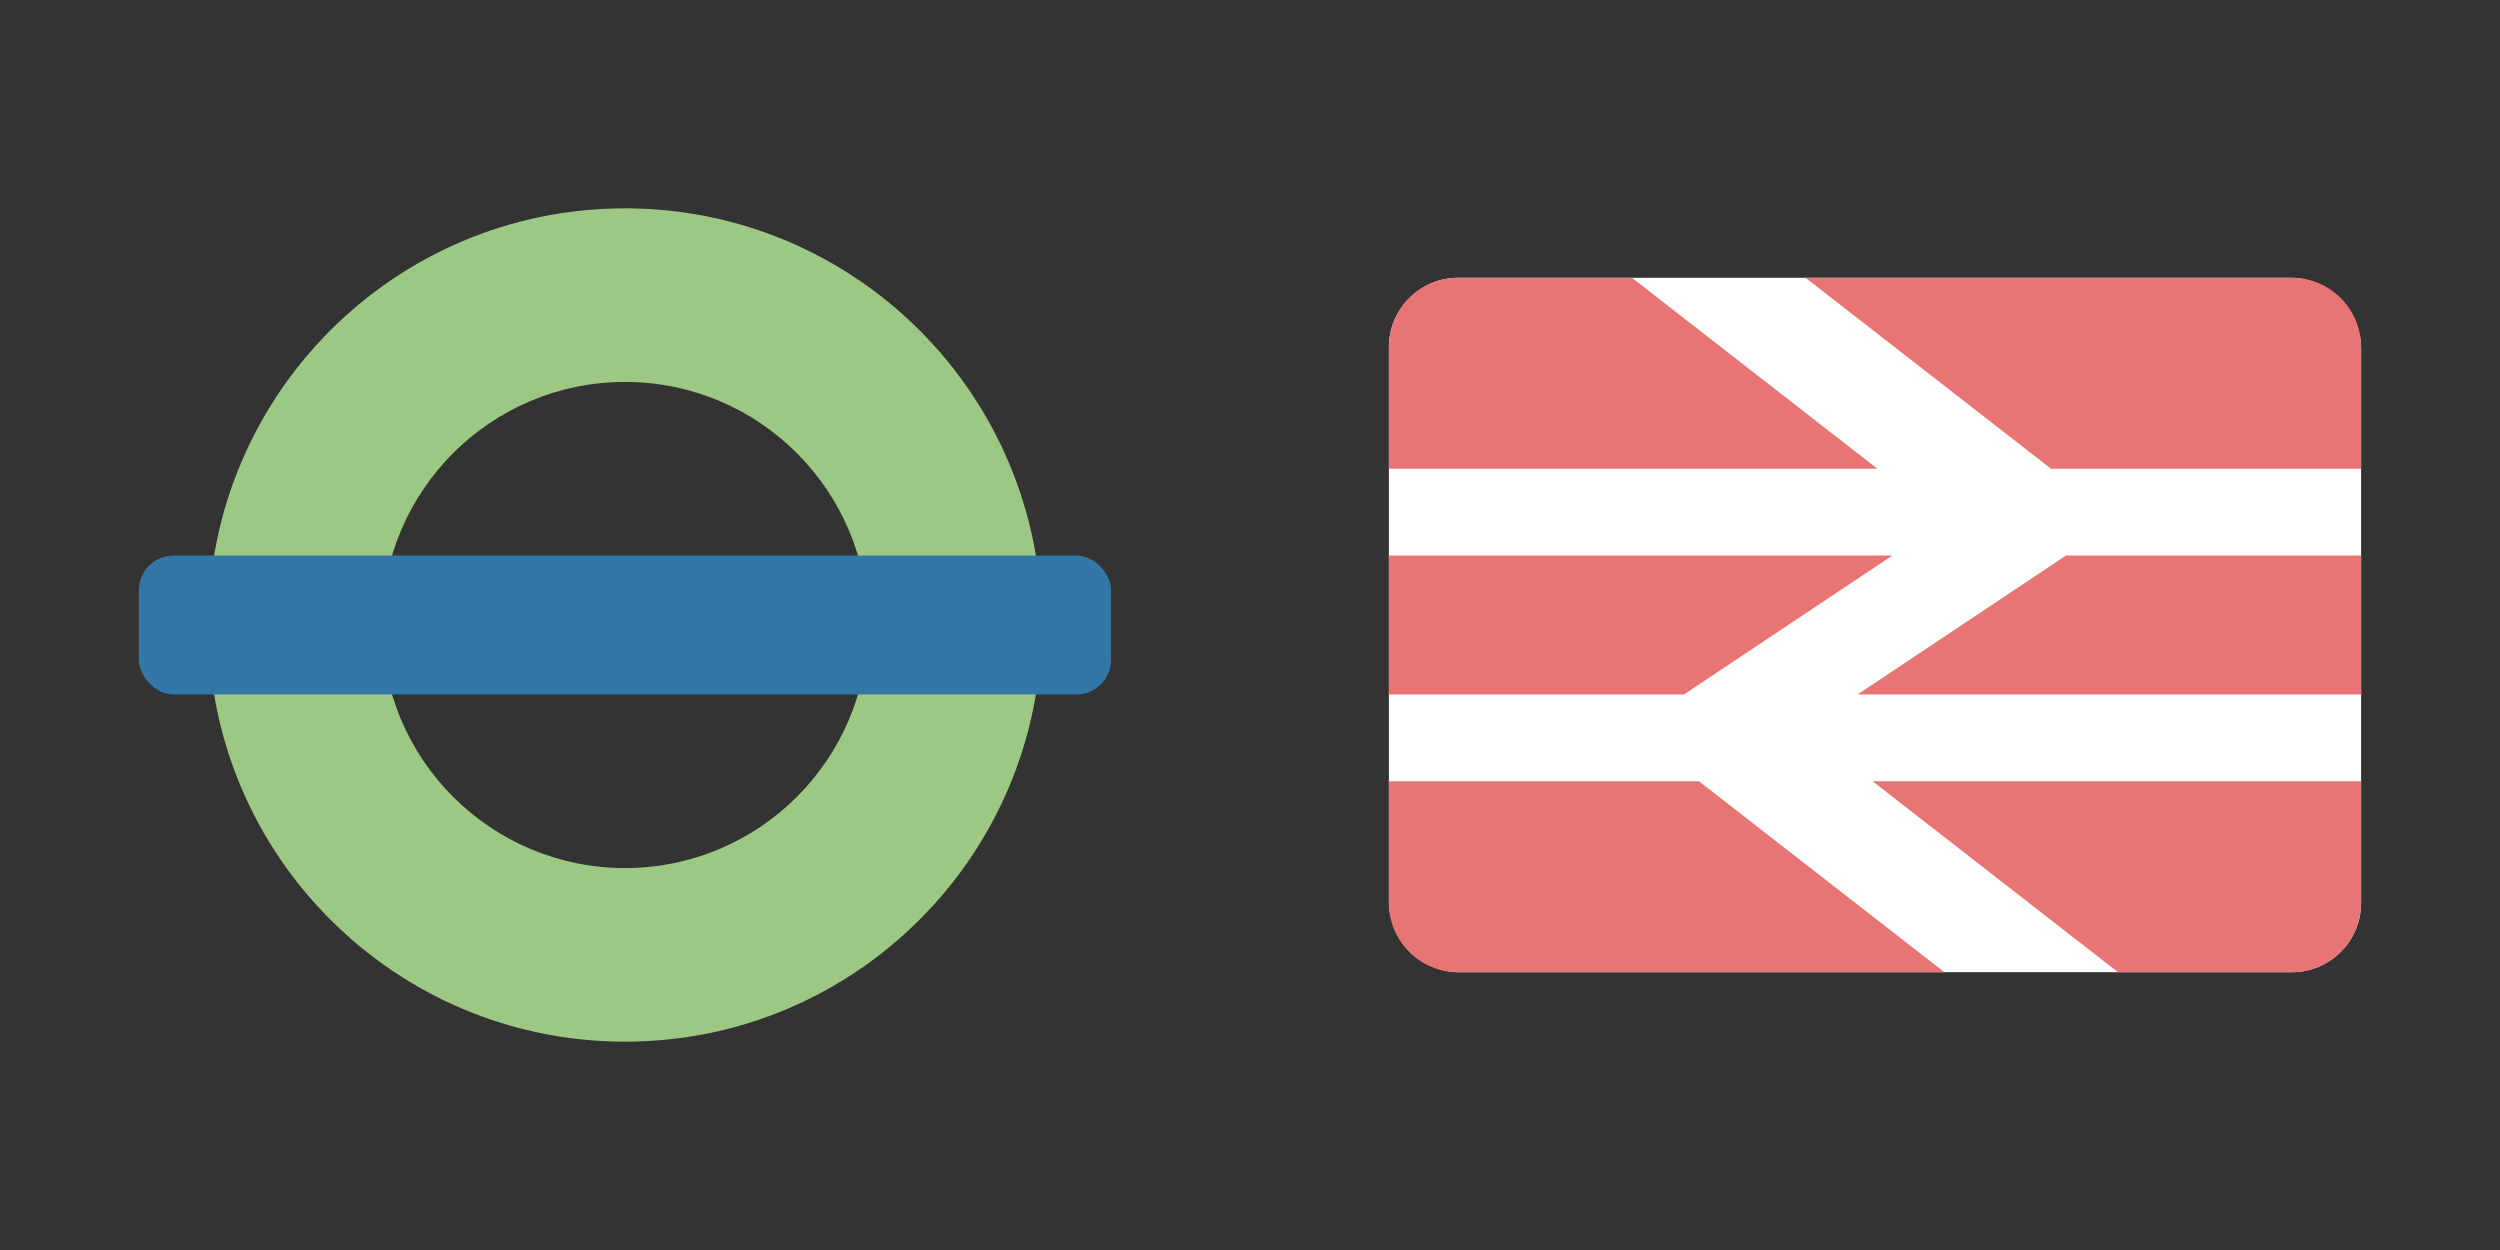 <?xml version="1.0" encoding="UTF-8" standalone="no"?>
<!-- Created with Inkscape (http://www.inkscape.org/) -->

<svg
   xmlns:dc="http://purl.org/dc/elements/1.1/"
   xmlns:cc="http://creativecommons.org/ns#"
   xmlns:rdf="http://www.w3.org/1999/02/22-rdf-syntax-ns#"
   xmlns:svg="http://www.w3.org/2000/svg"
   xmlns="http://www.w3.org/2000/svg"
   xmlns:sodipodi="http://sodipodi.sourceforge.net/DTD/sodipodi-0.dtd"
   xmlns:inkscape="http://www.inkscape.org/namespaces/inkscape"
   version="1.1"
   width="36"
   height="18"
   id="svg3122"
   inkscape:version="0.91+devel+osxmenu r12911"
   sodipodi:docname="dlr.national-rail-17.svg"
   viewBox="0 0 36 18">
  <rect x="0" y="0" width="36" height="18" fill="#333333" stroke="none"/>
  <sodipodi:namedview
     pagecolor="#ffffff"
     bordercolor="#666666"
     borderopacity="1"
     objecttolerance="10"
     gridtolerance="10"
     guidetolerance="10"
     inkscape:pageopacity="0"
     inkscape:pageshadow="2"
     inkscape:window-width="1556"
     inkscape:window-height="854"
     id="namedview14864"
     inkscape:document-units="px"
     showgrid="true"
     inkscape:zoom="23.334524"
     inkscape:cx="19.912865"
     inkscape:cy="9.0984504"
     inkscape:window-x="0"
     inkscape:window-y="23"
     inkscape:window-maximized="0"
     inkscape:current-layer="svg3122"
     inkscape:snap-bbox="true"
     inkscape:bbox-nodes="true">
    <inkscape:grid
       type="xygrid"
       id="grid9004" />
  </sodipodi:namedview>
  <defs
     id="defs3124" />
  <rect
     style="opacity:1;fill:#ffffff;fill-opacity:1;stroke:none;stroke-width:2;stroke-linecap:round;stroke-linejoin:round;stroke-miterlimit:4;stroke-dasharray:none;stroke-dashoffset:0;stroke-opacity:1;marker:none"
     id="rect6762"
     width="14"
     height="10"
     x="20"
     y="4"
     rx="1"
     ry="1" />
  <g
     transform="translate(0,-1034.362)"
     id="layer0">
    <path
       d="m 9,1037.362 c -3.314,0 -6,2.686 -6,6 0,3.314 2.686,6 6,6 3.314,0 6,-2.686 6,-6 0,-3.314 -2.686,-6 -6,-6 z m 0,2.5 c 1.933,0 3.5,1.567 3.5,3.5 0,1.933 -1.567,3.5 -3.5,3.5 -1.933,0 -3.5,-1.567 -3.5,-3.5 0,-1.933 1.567,-3.5 3.5,-3.5 z"
       inkscape:connector-curvature="0"
       id="path4173"
       style="color:#000000;display:inline;overflow:visible;visibility:visible;fill:#9cc883;fill-opacity:1;fill-rule:nonzero;stroke:none;stroke-width:1;marker:none;enable-background:accumulate" />
    <rect
       width="14"
       height="2"
       rx="0.5"
       ry="0.5"
       x="2"
       y="1042.362"
       id="rect4177"
       style="color:#000000;display:inline;overflow:visible;visibility:visible;fill:#3377a7;fill-opacity:1;fill-rule:nonzero;stroke:none;stroke-width:1.333;marker:none;enable-background:accumulate" />
  </g>
  <g
     transform="translate(18,-1034.362)"
     id="layer1">
    <path
       style="color:#000000;display:inline;overflow:visible;visibility:visible;fill:#e97474;fill-opacity:1;fill-rule:nonzero;stroke:none;stroke-width:1.333;marker:none;enable-background:accumulate"
       d="M 21 4 C 20.446 4 20 4.446 20 5 L 20 6.75 L 27.035 6.75 L 23.5 4 L 21 4 z M 26 4 L 29.535 6.75 L 34 6.75 L 34 5 C 34 4.446 33.554 4 33 4 L 26 4 z M 20 8 L 20 10 L 24.25 10 L 27.25 8 L 20 8 z M 29.75 8 L 26.75 10 L 34 10 L 34 8 L 29.75 8 z M 20 11.25 L 20 13 C 20 13.554 20.446 14 21 14 L 28 14 L 24.465 11.25 L 20 11.25 z M 26.965 11.25 L 30.5 14 L 33 14 C 33.554 14 34 13.554 34 13 L 34 11.25 L 26.965 11.25 z "
       transform="translate(-18,1034.362)"
       id="rect3025-0" />
  </g>
</svg>

